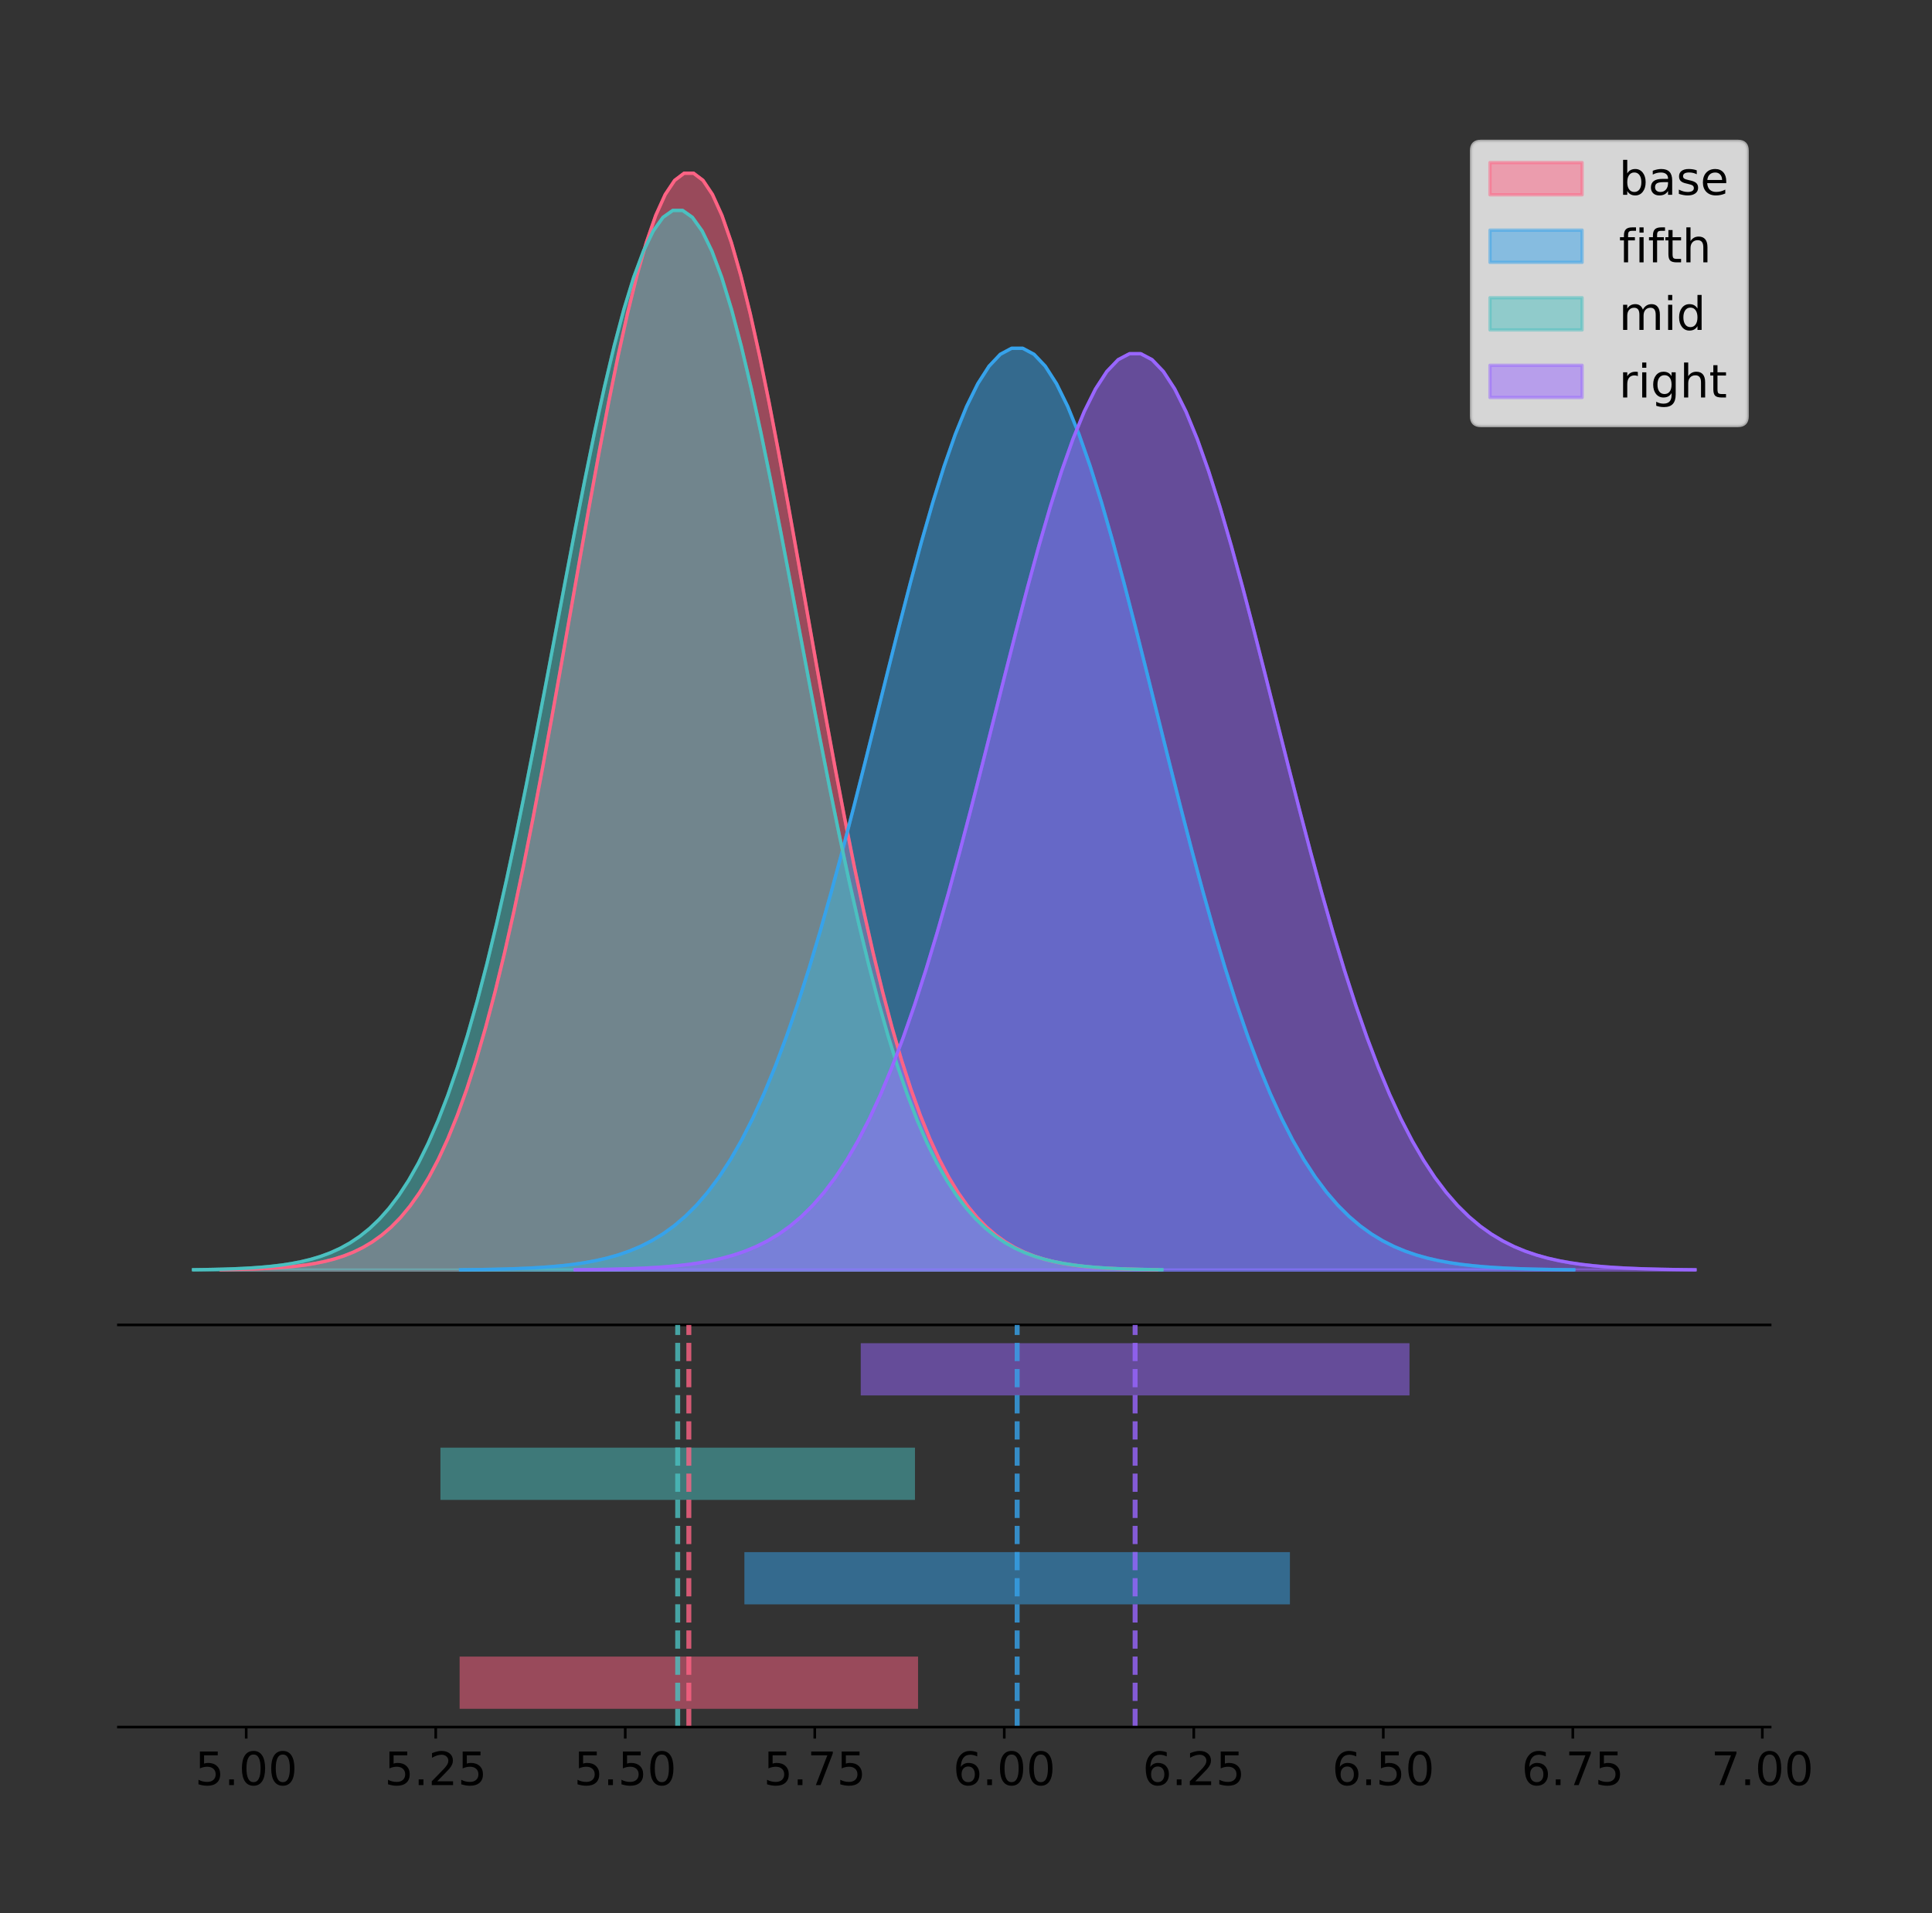<?xml version="1.0" encoding="utf-8" standalone="no"?>
<!DOCTYPE svg PUBLIC "-//W3C//DTD SVG 1.1//EN"
  "http://www.w3.org/Graphics/SVG/1.1/DTD/svg11.dtd">
<!-- Created with matplotlib (https://matplotlib.org/) -->
<svg height="581.789pt" version="1.1" viewBox="0 0 587.415 581.789" width="587.415pt" xmlns="http://www.w3.org/2000/svg" xmlns:xlink="http://www.w3.org/1999/xlink">
 <rect x="0" y="0" width="587.415" height="581.789" fill="#333333" stroke="none"/>
 <defs>
  <style type="text/css">
*{stroke-linecap:butt;stroke-linejoin:round;}
  </style>
 </defs>
 <g id="figure_1">
  <g id="patch_1">
   <path d="M 0 581.789 
L 587.415 581.789 
L 587.415 0 
L 0 0 
z
" style="fill:none;"/>
  </g>
  <g id="axes_1">
   <g id="patch_2">
    <path d="M 36 402.93 
L 538.2 402.93 
L 538.2 36 
L 36 36 
z
" style="fill:none;"/>
   </g>
   <g id="PolyCollection_1">
    <defs>
     <path d="M 67.207 -195.538 
L 67.207 -195.65 
L 70.081 -195.692 
L 72.954 -195.749 
L 75.827 -195.825 
L 78.701 -195.925 
L 81.574 -196.058 
L 84.448 -196.23 
L 87.321 -196.455 
L 90.194 -196.744 
L 93.068 -197.115 
L 95.941 -197.585 
L 98.814 -198.179 
L 101.688 -198.923 
L 104.561 -199.848 
L 107.434 -200.99 
L 110.308 -202.39 
L 113.181 -204.093 
L 116.054 -206.151 
L 118.928 -208.617 
L 121.801 -211.552 
L 124.674 -215.017 
L 127.548 -219.078 
L 130.421 -223.801 
L 133.294 -229.25 
L 136.168 -235.488 
L 139.041 -242.572 
L 141.914 -250.552 
L 144.788 -259.468 
L 147.661 -269.344 
L 150.534 -280.192 
L 153.408 -292.002 
L 156.281 -304.744 
L 159.154 -318.365 
L 162.028 -332.786 
L 164.901 -347.901 
L 167.774 -363.58 
L 170.648 -379.667 
L 173.521 -395.98 
L 176.395 -412.318 
L 179.268 -428.462 
L 182.141 -444.18 
L 185.015 -459.23 
L 187.888 -473.372 
L 190.761 -486.366 
L 193.635 -497.987 
L 196.508 -508.025 
L 199.381 -516.294 
L 202.255 -522.64 
L 205.128 -526.94 
L 208.001 -529.111 
L 210.875 -529.111 
L 213.748 -526.94 
L 216.621 -522.64 
L 219.495 -516.294 
L 222.368 -508.025 
L 225.241 -497.987 
L 228.115 -486.366 
L 230.988 -473.372 
L 233.861 -459.23 
L 236.735 -444.18 
L 239.608 -428.462 
L 242.481 -412.318 
L 245.355 -395.98 
L 248.228 -379.667 
L 251.101 -363.58 
L 253.975 -347.901 
L 256.848 -332.786 
L 259.721 -318.365 
L 262.595 -304.744 
L 265.468 -292.002 
L 268.341 -280.192 
L 271.215 -269.344 
L 274.088 -259.468 
L 276.962 -250.552 
L 279.835 -242.572 
L 282.708 -235.488 
L 285.582 -229.25 
L 288.455 -223.801 
L 291.328 -219.078 
L 294.202 -215.017 
L 297.075 -211.552 
L 299.948 -208.617 
L 302.822 -206.151 
L 305.695 -204.093 
L 308.568 -202.39 
L 311.442 -200.99 
L 314.315 -199.848 
L 317.188 -198.923 
L 320.062 -198.179 
L 322.935 -197.585 
L 325.808 -197.115 
L 328.682 -196.744 
L 331.555 -196.455 
L 334.428 -196.23 
L 337.302 -196.058 
L 340.175 -195.925 
L 343.048 -195.825 
L 345.922 -195.749 
L 348.795 -195.692 
L 351.668 -195.65 
L 351.668 -195.538 
L 351.668 -195.538 
L 348.795 -195.538 
L 345.922 -195.538 
L 343.048 -195.538 
L 340.175 -195.538 
L 337.302 -195.538 
L 334.428 -195.538 
L 331.555 -195.538 
L 328.682 -195.538 
L 325.808 -195.538 
L 322.935 -195.538 
L 320.062 -195.538 
L 317.188 -195.538 
L 314.315 -195.538 
L 311.442 -195.538 
L 308.568 -195.538 
L 305.695 -195.538 
L 302.822 -195.538 
L 299.948 -195.538 
L 297.075 -195.538 
L 294.202 -195.538 
L 291.328 -195.538 
L 288.455 -195.538 
L 285.582 -195.538 
L 282.708 -195.538 
L 279.835 -195.538 
L 276.962 -195.538 
L 274.088 -195.538 
L 271.215 -195.538 
L 268.341 -195.538 
L 265.468 -195.538 
L 262.595 -195.538 
L 259.721 -195.538 
L 256.848 -195.538 
L 253.975 -195.538 
L 251.101 -195.538 
L 248.228 -195.538 
L 245.355 -195.538 
L 242.481 -195.538 
L 239.608 -195.538 
L 236.735 -195.538 
L 233.861 -195.538 
L 230.988 -195.538 
L 228.115 -195.538 
L 225.241 -195.538 
L 222.368 -195.538 
L 219.495 -195.538 
L 216.621 -195.538 
L 213.748 -195.538 
L 210.875 -195.538 
L 208.001 -195.538 
L 205.128 -195.538 
L 202.255 -195.538 
L 199.381 -195.538 
L 196.508 -195.538 
L 193.635 -195.538 
L 190.761 -195.538 
L 187.888 -195.538 
L 185.015 -195.538 
L 182.141 -195.538 
L 179.268 -195.538 
L 176.395 -195.538 
L 173.521 -195.538 
L 170.648 -195.538 
L 167.774 -195.538 
L 164.901 -195.538 
L 162.028 -195.538 
L 159.154 -195.538 
L 156.281 -195.538 
L 153.408 -195.538 
L 150.534 -195.538 
L 147.661 -195.538 
L 144.788 -195.538 
L 141.914 -195.538 
L 139.041 -195.538 
L 136.168 -195.538 
L 133.294 -195.538 
L 130.421 -195.538 
L 127.548 -195.538 
L 124.674 -195.538 
L 121.801 -195.538 
L 118.928 -195.538 
L 116.054 -195.538 
L 113.181 -195.538 
L 110.308 -195.538 
L 107.434 -195.538 
L 104.561 -195.538 
L 101.688 -195.538 
L 98.814 -195.538 
L 95.941 -195.538 
L 93.068 -195.538 
L 90.194 -195.538 
L 87.321 -195.538 
L 84.448 -195.538 
L 81.574 -195.538 
L 78.701 -195.538 
L 75.827 -195.538 
L 72.954 -195.538 
L 70.081 -195.538 
L 67.207 -195.538 
z
" id="m583efc2ab4" style="stroke:#ff6384;stroke-opacity:0.5;"/>
    </defs>
    <g clip-path="url(#pf1986c31ad)">
     <use style="fill:#ff6384;fill-opacity:0.5;stroke:#ff6384;stroke-opacity:0.5;" x="0" xlink:href="#m583efc2ab4" y="581.789"/>
    </g>
   </g>
   <g id="PolyCollection_2">
    <defs>
     <path d="M 140.015 -195.538 
L 140.015 -195.632 
L 143.434 -195.668 
L 146.853 -195.715 
L 150.272 -195.779 
L 153.692 -195.863 
L 157.111 -195.975 
L 160.53 -196.12 
L 163.949 -196.309 
L 167.368 -196.552 
L 170.787 -196.863 
L 174.206 -197.258 
L 177.625 -197.757 
L 181.044 -198.383 
L 184.464 -199.16 
L 187.883 -200.12 
L 191.302 -201.296 
L 194.721 -202.728 
L 198.14 -204.457 
L 201.559 -206.529 
L 204.978 -208.995 
L 208.397 -211.908 
L 211.817 -215.32 
L 215.236 -219.289 
L 218.655 -223.869 
L 222.074 -229.111 
L 225.493 -235.064 
L 228.912 -241.771 
L 232.331 -249.263 
L 235.75 -257.563 
L 239.169 -266.679 
L 242.589 -276.604 
L 246.008 -287.312 
L 249.427 -298.759 
L 252.846 -310.878 
L 256.265 -323.58 
L 259.684 -336.757 
L 263.103 -350.275 
L 266.522 -363.985 
L 269.942 -377.715 
L 273.361 -391.282 
L 276.78 -404.491 
L 280.199 -417.139 
L 283.618 -429.023 
L 287.037 -439.943 
L 290.456 -449.709 
L 293.875 -458.144 
L 297.294 -465.094 
L 300.714 -470.426 
L 304.133 -474.04 
L 307.552 -475.864 
L 310.971 -475.864 
L 314.39 -474.04 
L 317.809 -470.426 
L 321.228 -465.094 
L 324.647 -458.144 
L 328.067 -449.709 
L 331.486 -439.943 
L 334.905 -429.023 
L 338.324 -417.139 
L 341.743 -404.491 
L 345.162 -391.282 
L 348.581 -377.715 
L 352 -363.985 
L 355.419 -350.275 
L 358.839 -336.757 
L 362.258 -323.58 
L 365.677 -310.878 
L 369.096 -298.759 
L 372.515 -287.312 
L 375.934 -276.604 
L 379.353 -266.679 
L 382.772 -257.563 
L 386.192 -249.263 
L 389.611 -241.771 
L 393.03 -235.064 
L 396.449 -229.111 
L 399.868 -223.869 
L 403.287 -219.289 
L 406.706 -215.32 
L 410.125 -211.908 
L 413.544 -208.995 
L 416.964 -206.529 
L 420.383 -204.457 
L 423.802 -202.728 
L 427.221 -201.296 
L 430.64 -200.12 
L 434.059 -199.16 
L 437.478 -198.383 
L 440.897 -197.757 
L 444.316 -197.258 
L 447.736 -196.863 
L 451.155 -196.552 
L 454.574 -196.309 
L 457.993 -196.12 
L 461.412 -195.975 
L 464.831 -195.863 
L 468.25 -195.779 
L 471.669 -195.715 
L 475.089 -195.668 
L 478.508 -195.632 
L 478.508 -195.538 
L 478.508 -195.538 
L 475.089 -195.538 
L 471.669 -195.538 
L 468.25 -195.538 
L 464.831 -195.538 
L 461.412 -195.538 
L 457.993 -195.538 
L 454.574 -195.538 
L 451.155 -195.538 
L 447.736 -195.538 
L 444.316 -195.538 
L 440.897 -195.538 
L 437.478 -195.538 
L 434.059 -195.538 
L 430.64 -195.538 
L 427.221 -195.538 
L 423.802 -195.538 
L 420.383 -195.538 
L 416.964 -195.538 
L 413.544 -195.538 
L 410.125 -195.538 
L 406.706 -195.538 
L 403.287 -195.538 
L 399.868 -195.538 
L 396.449 -195.538 
L 393.03 -195.538 
L 389.611 -195.538 
L 386.192 -195.538 
L 382.772 -195.538 
L 379.353 -195.538 
L 375.934 -195.538 
L 372.515 -195.538 
L 369.096 -195.538 
L 365.677 -195.538 
L 362.258 -195.538 
L 358.839 -195.538 
L 355.419 -195.538 
L 352 -195.538 
L 348.581 -195.538 
L 345.162 -195.538 
L 341.743 -195.538 
L 338.324 -195.538 
L 334.905 -195.538 
L 331.486 -195.538 
L 328.067 -195.538 
L 324.647 -195.538 
L 321.228 -195.538 
L 317.809 -195.538 
L 314.39 -195.538 
L 310.971 -195.538 
L 307.552 -195.538 
L 304.133 -195.538 
L 300.714 -195.538 
L 297.294 -195.538 
L 293.875 -195.538 
L 290.456 -195.538 
L 287.037 -195.538 
L 283.618 -195.538 
L 280.199 -195.538 
L 276.78 -195.538 
L 273.361 -195.538 
L 269.942 -195.538 
L 266.522 -195.538 
L 263.103 -195.538 
L 259.684 -195.538 
L 256.265 -195.538 
L 252.846 -195.538 
L 249.427 -195.538 
L 246.008 -195.538 
L 242.589 -195.538 
L 239.169 -195.538 
L 235.75 -195.538 
L 232.331 -195.538 
L 228.912 -195.538 
L 225.493 -195.538 
L 222.074 -195.538 
L 218.655 -195.538 
L 215.236 -195.538 
L 211.817 -195.538 
L 208.397 -195.538 
L 204.978 -195.538 
L 201.559 -195.538 
L 198.14 -195.538 
L 194.721 -195.538 
L 191.302 -195.538 
L 187.883 -195.538 
L 184.464 -195.538 
L 181.044 -195.538 
L 177.625 -195.538 
L 174.206 -195.538 
L 170.787 -195.538 
L 167.368 -195.538 
L 163.949 -195.538 
L 160.53 -195.538 
L 157.111 -195.538 
L 153.692 -195.538 
L 150.272 -195.538 
L 146.853 -195.538 
L 143.434 -195.538 
L 140.015 -195.538 
z
" id="m559bcd6a1f" style="stroke:#36a2eb;stroke-opacity:0.5;"/>
    </defs>
    <g clip-path="url(#pf1986c31ad)">
     <use style="fill:#36a2eb;fill-opacity:0.5;stroke:#36a2eb;stroke-opacity:0.5;" x="0" xlink:href="#m559bcd6a1f" y="581.789"/>
    </g>
   </g>
   <g id="PolyCollection_3">
    <defs>
     <path d="M 58.827 -195.538 
L 58.827 -195.646 
L 61.801 -195.687 
L 64.776 -195.742 
L 67.75 -195.815 
L 70.724 -195.912 
L 73.698 -196.04 
L 76.672 -196.207 
L 79.647 -196.424 
L 82.621 -196.703 
L 85.595 -197.061 
L 88.569 -197.516 
L 91.543 -198.089 
L 94.518 -198.808 
L 97.492 -199.702 
L 100.466 -200.805 
L 103.44 -202.158 
L 106.414 -203.803 
L 109.389 -205.791 
L 112.363 -208.174 
L 115.337 -211.009 
L 118.311 -214.356 
L 121.285 -218.28 
L 124.26 -222.842 
L 127.234 -228.107 
L 130.208 -234.133 
L 133.182 -240.977 
L 136.156 -248.687 
L 139.13 -257.3 
L 142.105 -266.842 
L 145.079 -277.322 
L 148.053 -288.731 
L 151.027 -301.041 
L 154.001 -314.2 
L 156.976 -328.132 
L 159.95 -342.735 
L 162.924 -357.882 
L 165.898 -373.423 
L 168.872 -389.183 
L 171.847 -404.968 
L 174.821 -420.564 
L 177.795 -435.749 
L 180.769 -450.289 
L 183.743 -463.951 
L 186.718 -476.505 
L 189.692 -487.731 
L 192.666 -497.429 
L 195.64 -505.418 
L 198.614 -511.548 
L 201.589 -515.702 
L 204.563 -517.8 
L 207.537 -517.8 
L 210.511 -515.702 
L 213.485 -511.548 
L 216.459 -505.418 
L 219.434 -497.429 
L 222.408 -487.731 
L 225.382 -476.505 
L 228.356 -463.951 
L 231.33 -450.289 
L 234.305 -435.749 
L 237.279 -420.564 
L 240.253 -404.968 
L 243.227 -389.183 
L 246.201 -373.423 
L 249.176 -357.882 
L 252.15 -342.735 
L 255.124 -328.132 
L 258.098 -314.2 
L 261.072 -301.041 
L 264.047 -288.731 
L 267.021 -277.322 
L 269.995 -266.842 
L 272.969 -257.3 
L 275.943 -248.687 
L 278.918 -240.977 
L 281.892 -234.133 
L 284.866 -228.107 
L 287.84 -222.842 
L 290.814 -218.28 
L 293.789 -214.356 
L 296.763 -211.009 
L 299.737 -208.174 
L 302.711 -205.791 
L 305.685 -203.803 
L 308.659 -202.158 
L 311.634 -200.805 
L 314.608 -199.702 
L 317.582 -198.808 
L 320.556 -198.089 
L 323.53 -197.516 
L 326.505 -197.061 
L 329.479 -196.703 
L 332.453 -196.424 
L 335.427 -196.207 
L 338.401 -196.04 
L 341.376 -195.912 
L 344.35 -195.815 
L 347.324 -195.742 
L 350.298 -195.687 
L 353.272 -195.646 
L 353.272 -195.538 
L 353.272 -195.538 
L 350.298 -195.538 
L 347.324 -195.538 
L 344.35 -195.538 
L 341.376 -195.538 
L 338.401 -195.538 
L 335.427 -195.538 
L 332.453 -195.538 
L 329.479 -195.538 
L 326.505 -195.538 
L 323.53 -195.538 
L 320.556 -195.538 
L 317.582 -195.538 
L 314.608 -195.538 
L 311.634 -195.538 
L 308.659 -195.538 
L 305.685 -195.538 
L 302.711 -195.538 
L 299.737 -195.538 
L 296.763 -195.538 
L 293.789 -195.538 
L 290.814 -195.538 
L 287.84 -195.538 
L 284.866 -195.538 
L 281.892 -195.538 
L 278.918 -195.538 
L 275.943 -195.538 
L 272.969 -195.538 
L 269.995 -195.538 
L 267.021 -195.538 
L 264.047 -195.538 
L 261.072 -195.538 
L 258.098 -195.538 
L 255.124 -195.538 
L 252.15 -195.538 
L 249.176 -195.538 
L 246.201 -195.538 
L 243.227 -195.538 
L 240.253 -195.538 
L 237.279 -195.538 
L 234.305 -195.538 
L 231.33 -195.538 
L 228.356 -195.538 
L 225.382 -195.538 
L 222.408 -195.538 
L 219.434 -195.538 
L 216.459 -195.538 
L 213.485 -195.538 
L 210.511 -195.538 
L 207.537 -195.538 
L 204.563 -195.538 
L 201.589 -195.538 
L 198.614 -195.538 
L 195.64 -195.538 
L 192.666 -195.538 
L 189.692 -195.538 
L 186.718 -195.538 
L 183.743 -195.538 
L 180.769 -195.538 
L 177.795 -195.538 
L 174.821 -195.538 
L 171.847 -195.538 
L 168.872 -195.538 
L 165.898 -195.538 
L 162.924 -195.538 
L 159.95 -195.538 
L 156.976 -195.538 
L 154.001 -195.538 
L 151.027 -195.538 
L 148.053 -195.538 
L 145.079 -195.538 
L 142.105 -195.538 
L 139.13 -195.538 
L 136.156 -195.538 
L 133.182 -195.538 
L 130.208 -195.538 
L 127.234 -195.538 
L 124.26 -195.538 
L 121.285 -195.538 
L 118.311 -195.538 
L 115.337 -195.538 
L 112.363 -195.538 
L 109.389 -195.538 
L 106.414 -195.538 
L 103.44 -195.538 
L 100.466 -195.538 
L 97.492 -195.538 
L 94.518 -195.538 
L 91.543 -195.538 
L 88.569 -195.538 
L 85.595 -195.538 
L 82.621 -195.538 
L 79.647 -195.538 
L 76.672 -195.538 
L 73.698 -195.538 
L 70.724 -195.538 
L 67.75 -195.538 
L 64.776 -195.538 
L 61.801 -195.538 
L 58.827 -195.538 
z
" id="m07c5074d8c" style="stroke:#4bc0c0;stroke-opacity:0.5;"/>
    </defs>
    <g clip-path="url(#pf1986c31ad)">
     <use style="fill:#4bc0c0;fill-opacity:0.5;stroke:#4bc0c0;stroke-opacity:0.5;" x="0" xlink:href="#m07c5074d8c" y="581.789"/>
    </g>
   </g>
   <g id="PolyCollection_4">
    <defs>
     <path d="M 174.877 -195.538 
L 174.877 -195.632 
L 178.317 -195.667 
L 181.756 -195.714 
L 185.195 -195.778 
L 188.635 -195.862 
L 192.074 -195.972 
L 195.513 -196.117 
L 198.953 -196.304 
L 202.392 -196.546 
L 205.831 -196.855 
L 209.271 -197.248 
L 212.71 -197.744 
L 216.149 -198.366 
L 219.589 -199.139 
L 223.028 -200.093 
L 226.467 -201.262 
L 229.907 -202.685 
L 233.346 -204.404 
L 236.785 -206.465 
L 240.225 -208.916 
L 243.664 -211.811 
L 247.104 -215.204 
L 250.543 -219.15 
L 253.982 -223.702 
L 257.422 -228.914 
L 260.861 -234.832 
L 264.3 -241.499 
L 267.74 -248.947 
L 271.179 -257.198 
L 274.618 -266.261 
L 278.058 -276.127 
L 281.497 -286.773 
L 284.936 -298.152 
L 288.376 -310.199 
L 291.815 -322.827 
L 295.254 -335.926 
L 298.694 -349.365 
L 302.133 -362.994 
L 305.572 -376.643 
L 309.012 -390.131 
L 312.451 -403.261 
L 315.891 -415.835 
L 319.33 -427.649 
L 322.769 -438.505 
L 326.209 -448.213 
L 329.648 -456.599 
L 333.087 -463.508 
L 336.527 -468.809 
L 339.966 -472.402 
L 343.405 -474.215 
L 346.845 -474.215 
L 350.284 -472.402 
L 353.723 -468.809 
L 357.163 -463.508 
L 360.602 -456.599 
L 364.041 -448.213 
L 367.481 -438.505 
L 370.92 -427.649 
L 374.359 -415.835 
L 377.799 -403.261 
L 381.238 -390.131 
L 384.677 -376.643 
L 388.117 -362.994 
L 391.556 -349.365 
L 394.996 -335.926 
L 398.435 -322.827 
L 401.874 -310.199 
L 405.314 -298.152 
L 408.753 -286.773 
L 412.192 -276.127 
L 415.632 -266.261 
L 419.071 -257.198 
L 422.51 -248.947 
L 425.95 -241.499 
L 429.389 -234.832 
L 432.828 -228.914 
L 436.268 -223.702 
L 439.707 -219.15 
L 443.146 -215.204 
L 446.586 -211.811 
L 450.025 -208.916 
L 453.464 -206.465 
L 456.904 -204.404 
L 460.343 -202.685 
L 463.782 -201.262 
L 467.222 -200.093 
L 470.661 -199.139 
L 474.101 -198.366 
L 477.54 -197.744 
L 480.979 -197.248 
L 484.419 -196.855 
L 487.858 -196.546 
L 491.297 -196.304 
L 494.737 -196.117 
L 498.176 -195.972 
L 501.615 -195.862 
L 505.055 -195.778 
L 508.494 -195.714 
L 511.933 -195.667 
L 515.373 -195.632 
L 515.373 -195.538 
L 515.373 -195.538 
L 511.933 -195.538 
L 508.494 -195.538 
L 505.055 -195.538 
L 501.615 -195.538 
L 498.176 -195.538 
L 494.737 -195.538 
L 491.297 -195.538 
L 487.858 -195.538 
L 484.419 -195.538 
L 480.979 -195.538 
L 477.54 -195.538 
L 474.101 -195.538 
L 470.661 -195.538 
L 467.222 -195.538 
L 463.782 -195.538 
L 460.343 -195.538 
L 456.904 -195.538 
L 453.464 -195.538 
L 450.025 -195.538 
L 446.586 -195.538 
L 443.146 -195.538 
L 439.707 -195.538 
L 436.268 -195.538 
L 432.828 -195.538 
L 429.389 -195.538 
L 425.95 -195.538 
L 422.51 -195.538 
L 419.071 -195.538 
L 415.632 -195.538 
L 412.192 -195.538 
L 408.753 -195.538 
L 405.314 -195.538 
L 401.874 -195.538 
L 398.435 -195.538 
L 394.996 -195.538 
L 391.556 -195.538 
L 388.117 -195.538 
L 384.677 -195.538 
L 381.238 -195.538 
L 377.799 -195.538 
L 374.359 -195.538 
L 370.92 -195.538 
L 367.481 -195.538 
L 364.041 -195.538 
L 360.602 -195.538 
L 357.163 -195.538 
L 353.723 -195.538 
L 350.284 -195.538 
L 346.845 -195.538 
L 343.405 -195.538 
L 339.966 -195.538 
L 336.527 -195.538 
L 333.087 -195.538 
L 329.648 -195.538 
L 326.209 -195.538 
L 322.769 -195.538 
L 319.33 -195.538 
L 315.891 -195.538 
L 312.451 -195.538 
L 309.012 -195.538 
L 305.572 -195.538 
L 302.133 -195.538 
L 298.694 -195.538 
L 295.254 -195.538 
L 291.815 -195.538 
L 288.376 -195.538 
L 284.936 -195.538 
L 281.497 -195.538 
L 278.058 -195.538 
L 274.618 -195.538 
L 271.179 -195.538 
L 267.74 -195.538 
L 264.3 -195.538 
L 260.861 -195.538 
L 257.422 -195.538 
L 253.982 -195.538 
L 250.543 -195.538 
L 247.104 -195.538 
L 243.664 -195.538 
L 240.225 -195.538 
L 236.785 -195.538 
L 233.346 -195.538 
L 229.907 -195.538 
L 226.467 -195.538 
L 223.028 -195.538 
L 219.589 -195.538 
L 216.149 -195.538 
L 212.71 -195.538 
L 209.271 -195.538 
L 205.831 -195.538 
L 202.392 -195.538 
L 198.953 -195.538 
L 195.513 -195.538 
L 192.074 -195.538 
L 188.635 -195.538 
L 185.195 -195.538 
L 181.756 -195.538 
L 178.317 -195.538 
L 174.877 -195.538 
z
" id="mb930ca391d" style="stroke:#9966ff;stroke-opacity:0.5;"/>
    </defs>
    <g clip-path="url(#pf1986c31ad)">
     <use style="fill:#9966ff;fill-opacity:0.5;stroke:#9966ff;stroke-opacity:0.5;" x="0" xlink:href="#mb930ca391d" y="581.789"/>
    </g>
   </g>
   <g id="line2d_1">
    <path clip-path="url(#pf1986c31ad)" d="M 67.207 386.139 
L 70.081 386.097 
L 72.954 386.04 
L 75.827 385.965 
L 78.701 385.864 
L 81.574 385.732 
L 84.448 385.559 
L 87.321 385.334 
L 90.194 385.045 
L 93.068 384.675 
L 95.941 384.204 
L 98.814 383.61 
L 101.688 382.867 
L 104.561 381.941 
L 107.434 380.799 
L 110.308 379.399 
L 113.181 377.696 
L 116.054 375.639 
L 118.928 373.172 
L 121.801 370.238 
L 124.674 366.772 
L 127.548 362.711 
L 130.421 357.989 
L 133.294 352.539 
L 136.168 346.301 
L 139.041 339.217 
L 141.914 331.237 
L 144.788 322.322 
L 147.661 312.445 
L 150.534 301.597 
L 153.408 289.787 
L 156.281 277.045 
L 159.154 263.424 
L 162.028 249.004 
L 164.901 233.888 
L 167.774 218.209 
L 170.648 202.123 
L 173.521 185.809 
L 176.395 169.471 
L 179.268 153.327 
L 182.141 137.61 
L 185.015 122.559 
L 187.888 108.418 
L 190.761 95.423 
L 193.635 83.803 
L 196.508 73.765 
L 199.381 65.495 
L 202.255 59.15 
L 205.128 54.85 
L 208.001 52.679 
L 210.875 52.679 
L 213.748 54.85 
L 216.621 59.15 
L 219.495 65.495 
L 222.368 73.765 
L 225.241 83.803 
L 228.115 95.423 
L 230.988 108.418 
L 233.861 122.559 
L 236.735 137.61 
L 239.608 153.327 
L 242.481 169.471 
L 245.355 185.809 
L 248.228 202.123 
L 251.101 218.209 
L 253.975 233.888 
L 256.848 249.004 
L 259.721 263.424 
L 262.595 277.045 
L 265.468 289.787 
L 268.341 301.597 
L 271.215 312.445 
L 274.088 322.322 
L 276.962 331.237 
L 279.835 339.217 
L 282.708 346.301 
L 285.582 352.539 
L 288.455 357.989 
L 291.328 362.711 
L 294.202 366.772 
L 297.075 370.238 
L 299.948 373.172 
L 302.822 375.639 
L 305.695 377.696 
L 308.568 379.399 
L 311.442 380.799 
L 314.315 381.941 
L 317.188 382.867 
L 320.062 383.61 
L 322.935 384.204 
L 325.808 384.675 
L 328.682 385.045 
L 331.555 385.334 
L 334.428 385.559 
L 337.302 385.732 
L 340.175 385.864 
L 343.048 385.965 
L 345.922 386.04 
L 348.795 386.097 
L 351.668 386.139 
" style="fill:none;stroke:#ff6384;stroke-linecap:square;"/>
   </g>
   <g id="line2d_2">
    <path clip-path="url(#pf1986c31ad)" d="M 140.015 386.157 
L 143.434 386.122 
L 146.853 386.074 
L 150.272 386.01 
L 153.692 385.926 
L 157.111 385.815 
L 160.53 385.669 
L 163.949 385.481 
L 167.368 385.238 
L 170.787 384.926 
L 174.206 384.531 
L 177.625 384.032 
L 181.044 383.407 
L 184.464 382.629 
L 187.883 381.67 
L 191.302 380.493 
L 194.721 379.062 
L 198.14 377.333 
L 201.559 375.26 
L 204.978 372.794 
L 208.397 369.882 
L 211.817 366.469 
L 215.236 362.5 
L 218.655 357.921 
L 222.074 352.678 
L 225.493 346.725 
L 228.912 340.019 
L 232.331 332.526 
L 235.75 324.226 
L 239.169 315.11 
L 242.589 305.185 
L 246.008 294.477 
L 249.427 283.03 
L 252.846 270.912 
L 256.265 258.209 
L 259.684 245.033 
L 263.103 231.514 
L 266.522 217.805 
L 269.942 204.074 
L 273.361 190.507 
L 276.78 177.299 
L 280.199 164.651 
L 283.618 152.767 
L 287.037 141.847 
L 290.456 132.081 
L 293.875 123.645 
L 297.294 116.696 
L 300.714 111.363 
L 304.133 107.749 
L 307.552 105.925 
L 310.971 105.925 
L 314.39 107.749 
L 317.809 111.363 
L 321.228 116.696 
L 324.647 123.645 
L 328.067 132.081 
L 331.486 141.847 
L 334.905 152.767 
L 338.324 164.651 
L 341.743 177.299 
L 345.162 190.507 
L 348.581 204.074 
L 352 217.805 
L 355.419 231.514 
L 358.839 245.033 
L 362.258 258.209 
L 365.677 270.912 
L 369.096 283.03 
L 372.515 294.477 
L 375.934 305.185 
L 379.353 315.11 
L 382.772 324.226 
L 386.192 332.526 
L 389.611 340.019 
L 393.03 346.725 
L 396.449 352.678 
L 399.868 357.921 
L 403.287 362.5 
L 406.706 366.469 
L 410.125 369.882 
L 413.544 372.794 
L 416.964 375.26 
L 420.383 377.333 
L 423.802 379.062 
L 427.221 380.493 
L 430.64 381.67 
L 434.059 382.629 
L 437.478 383.407 
L 440.897 384.032 
L 444.316 384.531 
L 447.736 384.926 
L 451.155 385.238 
L 454.574 385.481 
L 457.993 385.669 
L 461.412 385.815 
L 464.831 385.926 
L 468.25 386.01 
L 471.669 386.074 
L 475.089 386.122 
L 478.508 386.157 
" style="fill:none;stroke:#36a2eb;stroke-linecap:square;"/>
   </g>
   <g id="line2d_3">
    <path clip-path="url(#pf1986c31ad)" d="M 58.827 386.143 
L 61.801 386.102 
L 64.776 386.048 
L 67.75 385.974 
L 70.724 385.877 
L 73.698 385.749 
L 76.672 385.582 
L 79.647 385.365 
L 82.621 385.086 
L 85.595 384.728 
L 88.569 384.274 
L 91.543 383.7 
L 94.518 382.981 
L 97.492 382.088 
L 100.466 380.984 
L 103.44 379.632 
L 106.414 377.986 
L 109.389 375.999 
L 112.363 373.616 
L 115.337 370.781 
L 118.311 367.433 
L 121.285 363.51 
L 124.26 358.947 
L 127.234 353.683 
L 130.208 347.656 
L 133.182 340.812 
L 136.156 333.102 
L 139.13 324.489 
L 142.105 314.948 
L 145.079 304.468 
L 148.053 293.058 
L 151.027 280.748 
L 154.001 267.589 
L 156.976 253.657 
L 159.95 239.054 
L 162.924 223.907 
L 165.898 208.366 
L 168.872 192.606 
L 171.847 176.822 
L 174.821 161.225 
L 177.795 146.041 
L 180.769 131.5 
L 183.743 117.839 
L 186.718 105.285 
L 189.692 94.058 
L 192.666 84.361 
L 195.64 76.371 
L 198.614 70.241 
L 201.589 66.087 
L 204.563 63.989 
L 207.537 63.989 
L 210.511 66.087 
L 213.485 70.241 
L 216.459 76.371 
L 219.434 84.361 
L 222.408 94.058 
L 225.382 105.285 
L 228.356 117.839 
L 231.33 131.5 
L 234.305 146.041 
L 237.279 161.225 
L 240.253 176.822 
L 243.227 192.606 
L 246.201 208.366 
L 249.176 223.907 
L 252.15 239.054 
L 255.124 253.657 
L 258.098 267.589 
L 261.072 280.748 
L 264.047 293.058 
L 267.021 304.468 
L 269.995 314.948 
L 272.969 324.489 
L 275.943 333.102 
L 278.918 340.812 
L 281.892 347.656 
L 284.866 353.683 
L 287.84 358.947 
L 290.814 363.51 
L 293.789 367.433 
L 296.763 370.781 
L 299.737 373.616 
L 302.711 375.999 
L 305.685 377.986 
L 308.659 379.632 
L 311.634 380.984 
L 314.608 382.088 
L 317.582 382.981 
L 320.556 383.7 
L 323.53 384.274 
L 326.505 384.728 
L 329.479 385.086 
L 332.453 385.365 
L 335.427 385.582 
L 338.401 385.749 
L 341.376 385.877 
L 344.35 385.974 
L 347.324 386.048 
L 350.298 386.102 
L 353.272 386.143 
" style="fill:none;stroke:#4bc0c0;stroke-linecap:square;"/>
   </g>
   <g id="line2d_4">
    <path clip-path="url(#pf1986c31ad)" d="M 174.877 386.158 
L 178.317 386.123 
L 181.756 386.075 
L 185.195 386.012 
L 188.635 385.928 
L 192.074 385.817 
L 195.513 385.673 
L 198.953 385.485 
L 202.392 385.244 
L 205.831 384.934 
L 209.271 384.541 
L 212.71 384.045 
L 216.149 383.424 
L 219.589 382.651 
L 223.028 381.697 
L 226.467 380.527 
L 229.907 379.104 
L 233.346 377.385 
L 236.785 375.325 
L 240.225 372.873 
L 243.664 369.978 
L 247.104 366.585 
L 250.543 362.64 
L 253.982 358.087 
L 257.422 352.876 
L 260.861 346.957 
L 264.3 340.291 
L 267.74 332.842 
L 271.179 324.591 
L 274.618 315.529 
L 278.058 305.662 
L 281.497 295.017 
L 284.936 283.637 
L 288.376 271.59 
L 291.815 258.962 
L 295.254 245.863 
L 298.694 232.424 
L 302.133 218.796 
L 305.572 205.146 
L 309.012 191.659 
L 312.451 178.528 
L 315.891 165.954 
L 319.33 154.14 
L 322.769 143.284 
L 326.209 133.576 
L 329.648 125.19 
L 333.087 118.281 
L 336.527 112.98 
L 339.966 109.388 
L 343.405 107.574 
L 346.845 107.574 
L 350.284 109.388 
L 353.723 112.98 
L 357.163 118.281 
L 360.602 125.19 
L 364.041 133.576 
L 367.481 143.284 
L 370.92 154.14 
L 374.359 165.954 
L 377.799 178.528 
L 381.238 191.659 
L 384.677 205.146 
L 388.117 218.796 
L 391.556 232.424 
L 394.996 245.863 
L 398.435 258.962 
L 401.874 271.59 
L 405.314 283.637 
L 408.753 295.017 
L 412.192 305.662 
L 415.632 315.529 
L 419.071 324.591 
L 422.51 332.842 
L 425.95 340.291 
L 429.389 346.957 
L 432.828 352.876 
L 436.268 358.087 
L 439.707 362.64 
L 443.146 366.585 
L 446.586 369.978 
L 450.025 372.873 
L 453.464 375.325 
L 456.904 377.385 
L 460.343 379.104 
L 463.782 380.527 
L 467.222 381.697 
L 470.661 382.651 
L 474.101 383.424 
L 477.54 384.045 
L 480.979 384.541 
L 484.419 384.934 
L 487.858 385.244 
L 491.297 385.485 
L 494.737 385.673 
L 498.176 385.817 
L 501.615 385.928 
L 505.055 386.012 
L 508.494 386.075 
L 511.933 386.123 
L 515.373 386.158 
" style="fill:none;stroke:#9966ff;stroke-linecap:square;"/>
   </g>
   <g id="patch_3">
    <path d="M 36 402.93 
L 538.2 402.93 
" style="fill:none;stroke:#000000;stroke-linecap:square;stroke-linejoin:miter;stroke-width:0.8;"/>
   </g>
   <g id="legend_1">
    <g id="patch_4">
     <path d="M 450.225 129.398 
L 528.4 129.398 
Q 531.2 129.398 531.2 126.597 
L 531.2 45.8 
Q 531.2 43 528.4 43 
L 450.225 43 
Q 447.425 43 447.425 45.8 
L 447.425 126.597 
Q 447.425 129.398 450.225 129.398 
z
" style="fill:#ffffff;opacity:0.8;stroke:#cccccc;stroke-linejoin:miter;"/>
    </g>
    <g id="patch_5">
     <path d="M 453.025 59.238 
L 481.025 59.238 
L 481.025 49.438 
L 453.025 49.438 
z
" style="fill:#ff6384;opacity:0.5;stroke:#ff6384;stroke-linejoin:miter;"/>
    </g>
    <g id="text_1">
     <!-- base -->
     <defs>
      <path d="M 48.688 27.297 
Q 48.688 37.203 44.609 42.844 
Q 40.531 48.484 33.406 48.484 
Q 26.266 48.484 22.188 42.844 
Q 18.109 37.203 18.109 27.297 
Q 18.109 17.391 22.188 11.75 
Q 26.266 6.109 33.406 6.109 
Q 40.531 6.109 44.609 11.75 
Q 48.688 17.391 48.688 27.297 
z
M 18.109 46.391 
Q 20.953 51.266 25.266 53.625 
Q 29.594 56 35.594 56 
Q 45.562 56 51.781 48.094 
Q 58.016 40.188 58.016 27.297 
Q 58.016 14.406 51.781 6.484 
Q 45.562 -1.422 35.594 -1.422 
Q 29.594 -1.422 25.266 0.953 
Q 20.953 3.328 18.109 8.203 
L 18.109 0 
L 9.078 0 
L 9.078 75.984 
L 18.109 75.984 
z
" id="DejaVuSans-98"/>
      <path d="M 34.281 27.484 
Q 23.391 27.484 19.188 25 
Q 14.984 22.516 14.984 16.5 
Q 14.984 11.719 18.141 8.906 
Q 21.297 6.109 26.703 6.109 
Q 34.188 6.109 38.703 11.406 
Q 43.219 16.703 43.219 25.484 
L 43.219 27.484 
z
M 52.203 31.203 
L 52.203 0 
L 43.219 0 
L 43.219 8.297 
Q 40.141 3.328 35.547 0.953 
Q 30.953 -1.422 24.312 -1.422 
Q 15.922 -1.422 10.953 3.297 
Q 6 8.016 6 15.922 
Q 6 25.141 12.172 29.828 
Q 18.359 34.516 30.609 34.516 
L 43.219 34.516 
L 43.219 35.406 
Q 43.219 41.609 39.141 45 
Q 35.062 48.391 27.688 48.391 
Q 23 48.391 18.547 47.266 
Q 14.109 46.141 10.016 43.891 
L 10.016 52.203 
Q 14.938 54.109 19.578 55.047 
Q 24.219 56 28.609 56 
Q 40.484 56 46.344 49.844 
Q 52.203 43.703 52.203 31.203 
z
" id="DejaVuSans-97"/>
      <path d="M 44.281 53.078 
L 44.281 44.578 
Q 40.484 46.531 36.375 47.5 
Q 32.281 48.484 27.875 48.484 
Q 21.188 48.484 17.844 46.438 
Q 14.5 44.391 14.5 40.281 
Q 14.5 37.156 16.891 35.375 
Q 19.281 33.594 26.516 31.984 
L 29.594 31.297 
Q 39.156 29.25 43.188 25.516 
Q 47.219 21.781 47.219 15.094 
Q 47.219 7.469 41.188 3.016 
Q 35.156 -1.422 24.609 -1.422 
Q 20.219 -1.422 15.453 -0.562 
Q 10.688 0.297 5.422 2 
L 5.422 11.281 
Q 10.406 8.688 15.234 7.391 
Q 20.062 6.109 24.812 6.109 
Q 31.156 6.109 34.562 8.281 
Q 37.984 10.453 37.984 14.406 
Q 37.984 18.062 35.516 20.016 
Q 33.062 21.969 24.703 23.781 
L 21.578 24.516 
Q 13.234 26.266 9.516 29.906 
Q 5.812 33.547 5.812 39.891 
Q 5.812 47.609 11.281 51.797 
Q 16.75 56 26.812 56 
Q 31.781 56 36.172 55.266 
Q 40.578 54.547 44.281 53.078 
z
" id="DejaVuSans-115"/>
      <path d="M 56.203 29.594 
L 56.203 25.203 
L 14.891 25.203 
Q 15.484 15.922 20.484 11.062 
Q 25.484 6.203 34.422 6.203 
Q 39.594 6.203 44.453 7.469 
Q 49.312 8.734 54.109 11.281 
L 54.109 2.781 
Q 49.266 0.734 44.188 -0.344 
Q 39.109 -1.422 33.891 -1.422 
Q 20.797 -1.422 13.156 6.188 
Q 5.516 13.812 5.516 26.812 
Q 5.516 40.234 12.766 48.109 
Q 20.016 56 32.328 56 
Q 43.359 56 49.781 48.891 
Q 56.203 41.797 56.203 29.594 
z
M 47.219 32.234 
Q 47.125 39.594 43.094 43.984 
Q 39.062 48.391 32.422 48.391 
Q 24.906 48.391 20.391 44.141 
Q 15.875 39.891 15.188 32.172 
z
" id="DejaVuSans-101"/>
     </defs>
     <g transform="translate(492.225 59.238)scale(0.14 -0.14)">
      <use xlink:href="#DejaVuSans-98"/>
      <use x="63.477" xlink:href="#DejaVuSans-97"/>
      <use x="124.756" xlink:href="#DejaVuSans-115"/>
      <use x="176.855" xlink:href="#DejaVuSans-101"/>
     </g>
    </g>
    <g id="patch_6">
     <path d="M 453.025 79.787 
L 481.025 79.787 
L 481.025 69.987 
L 453.025 69.987 
z
" style="fill:#36a2eb;opacity:0.5;stroke:#36a2eb;stroke-linejoin:miter;"/>
    </g>
    <g id="text_2">
     <!-- fifth -->
     <defs>
      <path d="M 37.109 75.984 
L 37.109 68.5 
L 28.516 68.5 
Q 23.688 68.5 21.797 66.547 
Q 19.922 64.594 19.922 59.516 
L 19.922 54.688 
L 34.719 54.688 
L 34.719 47.703 
L 19.922 47.703 
L 19.922 0 
L 10.891 0 
L 10.891 47.703 
L 2.297 47.703 
L 2.297 54.688 
L 10.891 54.688 
L 10.891 58.5 
Q 10.891 67.625 15.141 71.797 
Q 19.391 75.984 28.609 75.984 
z
" id="DejaVuSans-102"/>
      <path d="M 9.422 54.688 
L 18.406 54.688 
L 18.406 0 
L 9.422 0 
z
M 9.422 75.984 
L 18.406 75.984 
L 18.406 64.594 
L 9.422 64.594 
z
" id="DejaVuSans-105"/>
      <path d="M 18.312 70.219 
L 18.312 54.688 
L 36.812 54.688 
L 36.812 47.703 
L 18.312 47.703 
L 18.312 18.016 
Q 18.312 11.328 20.141 9.422 
Q 21.969 7.516 27.594 7.516 
L 36.812 7.516 
L 36.812 0 
L 27.594 0 
Q 17.188 0 13.234 3.875 
Q 9.281 7.766 9.281 18.016 
L 9.281 47.703 
L 2.688 47.703 
L 2.688 54.688 
L 9.281 54.688 
L 9.281 70.219 
z
" id="DejaVuSans-116"/>
      <path d="M 54.891 33.016 
L 54.891 0 
L 45.906 0 
L 45.906 32.719 
Q 45.906 40.484 42.875 44.328 
Q 39.844 48.188 33.797 48.188 
Q 26.516 48.188 22.312 43.547 
Q 18.109 38.922 18.109 30.906 
L 18.109 0 
L 9.078 0 
L 9.078 75.984 
L 18.109 75.984 
L 18.109 46.188 
Q 21.344 51.125 25.703 53.562 
Q 30.078 56 35.797 56 
Q 45.219 56 50.047 50.172 
Q 54.891 44.344 54.891 33.016 
z
" id="DejaVuSans-104"/>
     </defs>
     <g transform="translate(492.225 79.787)scale(0.14 -0.14)">
      <use xlink:href="#DejaVuSans-102"/>
      <use x="35.205" xlink:href="#DejaVuSans-105"/>
      <use x="62.988" xlink:href="#DejaVuSans-102"/>
      <use x="98.178" xlink:href="#DejaVuSans-116"/>
      <use x="137.387" xlink:href="#DejaVuSans-104"/>
     </g>
    </g>
    <g id="patch_7">
     <path d="M 453.025 100.337 
L 481.025 100.337 
L 481.025 90.537 
L 453.025 90.537 
z
" style="fill:#4bc0c0;opacity:0.5;stroke:#4bc0c0;stroke-linejoin:miter;"/>
    </g>
    <g id="text_3">
     <!-- mid -->
     <defs>
      <path d="M 52 44.188 
Q 55.375 50.25 60.062 53.125 
Q 64.75 56 71.094 56 
Q 79.641 56 84.281 50.016 
Q 88.922 44.047 88.922 33.016 
L 88.922 0 
L 79.891 0 
L 79.891 32.719 
Q 79.891 40.578 77.094 44.375 
Q 74.312 48.188 68.609 48.188 
Q 61.625 48.188 57.562 43.547 
Q 53.516 38.922 53.516 30.906 
L 53.516 0 
L 44.484 0 
L 44.484 32.719 
Q 44.484 40.625 41.703 44.406 
Q 38.922 48.188 33.109 48.188 
Q 26.219 48.188 22.156 43.531 
Q 18.109 38.875 18.109 30.906 
L 18.109 0 
L 9.078 0 
L 9.078 54.688 
L 18.109 54.688 
L 18.109 46.188 
Q 21.188 51.219 25.484 53.609 
Q 29.781 56 35.688 56 
Q 41.656 56 45.828 52.969 
Q 50 49.953 52 44.188 
z
" id="DejaVuSans-109"/>
      <path d="M 45.406 46.391 
L 45.406 75.984 
L 54.391 75.984 
L 54.391 0 
L 45.406 0 
L 45.406 8.203 
Q 42.578 3.328 38.25 0.953 
Q 33.938 -1.422 27.875 -1.422 
Q 17.969 -1.422 11.734 6.484 
Q 5.516 14.406 5.516 27.297 
Q 5.516 40.188 11.734 48.094 
Q 17.969 56 27.875 56 
Q 33.938 56 38.25 53.625 
Q 42.578 51.266 45.406 46.391 
z
M 14.797 27.297 
Q 14.797 17.391 18.875 11.75 
Q 22.953 6.109 30.078 6.109 
Q 37.203 6.109 41.297 11.75 
Q 45.406 17.391 45.406 27.297 
Q 45.406 37.203 41.297 42.844 
Q 37.203 48.484 30.078 48.484 
Q 22.953 48.484 18.875 42.844 
Q 14.797 37.203 14.797 27.297 
z
" id="DejaVuSans-100"/>
     </defs>
     <g transform="translate(492.225 100.337)scale(0.14 -0.14)">
      <use xlink:href="#DejaVuSans-109"/>
      <use x="97.412" xlink:href="#DejaVuSans-105"/>
      <use x="125.195" xlink:href="#DejaVuSans-100"/>
     </g>
    </g>
    <g id="patch_8">
     <path d="M 453.025 120.886 
L 481.025 120.886 
L 481.025 111.086 
L 453.025 111.086 
z
" style="fill:#9966ff;opacity:0.5;stroke:#9966ff;stroke-linejoin:miter;"/>
    </g>
    <g id="text_4">
     <!-- right -->
     <defs>
      <path d="M 41.109 46.297 
Q 39.594 47.172 37.812 47.578 
Q 36.031 48 33.891 48 
Q 26.266 48 22.188 43.047 
Q 18.109 38.094 18.109 28.812 
L 18.109 0 
L 9.078 0 
L 9.078 54.688 
L 18.109 54.688 
L 18.109 46.188 
Q 20.953 51.172 25.484 53.578 
Q 30.031 56 36.531 56 
Q 37.453 56 38.578 55.875 
Q 39.703 55.766 41.062 55.516 
z
" id="DejaVuSans-114"/>
      <path d="M 45.406 27.984 
Q 45.406 37.75 41.375 43.109 
Q 37.359 48.484 30.078 48.484 
Q 22.859 48.484 18.828 43.109 
Q 14.797 37.75 14.797 27.984 
Q 14.797 18.266 18.828 12.891 
Q 22.859 7.516 30.078 7.516 
Q 37.359 7.516 41.375 12.891 
Q 45.406 18.266 45.406 27.984 
z
M 54.391 6.781 
Q 54.391 -7.172 48.188 -13.984 
Q 42 -20.797 29.203 -20.797 
Q 24.469 -20.797 20.266 -20.094 
Q 16.062 -19.391 12.109 -17.922 
L 12.109 -9.188 
Q 16.062 -11.328 19.922 -12.344 
Q 23.781 -13.375 27.781 -13.375 
Q 36.625 -13.375 41.016 -8.766 
Q 45.406 -4.156 45.406 5.172 
L 45.406 9.625 
Q 42.625 4.781 38.281 2.391 
Q 33.938 0 27.875 0 
Q 17.828 0 11.672 7.656 
Q 5.516 15.328 5.516 27.984 
Q 5.516 40.672 11.672 48.328 
Q 17.828 56 27.875 56 
Q 33.938 56 38.281 53.609 
Q 42.625 51.219 45.406 46.391 
L 45.406 54.688 
L 54.391 54.688 
z
" id="DejaVuSans-103"/>
     </defs>
     <g transform="translate(492.225 120.886)scale(0.14 -0.14)">
      <use xlink:href="#DejaVuSans-114"/>
      <use x="41.113" xlink:href="#DejaVuSans-105"/>
      <use x="68.896" xlink:href="#DejaVuSans-103"/>
      <use x="132.373" xlink:href="#DejaVuSans-104"/>
      <use x="195.752" xlink:href="#DejaVuSans-116"/>
     </g>
    </g>
   </g>
  </g>
  <g id="axes_2">
   <g id="patch_9">
    <path d="M 36 525.24 
L 538.2 525.24 
L 538.2 402.93 
L 36 402.93 
z
" style="fill:none;"/>
   </g>
   <g id="patch_10">
    <path clip-path="url(#pa161d7e1e2)" d="M 139.745 519.68 
L 279.131 519.68 
L 279.131 503.796 
L 139.745 503.796 
z
" style="fill:#ff6384;opacity:0.5;"/>
   </g>
   <g id="patch_11">
    <path clip-path="url(#pa161d7e1e2)" d="M 226.331 487.912 
L 392.192 487.912 
L 392.192 472.027 
L 226.331 472.027 
z
" style="fill:#36a2eb;opacity:0.5;"/>
   </g>
   <g id="patch_12">
    <path clip-path="url(#pa161d7e1e2)" d="M 133.911 456.143 
L 278.189 456.143 
L 278.189 440.258 
L 133.911 440.258 
z
" style="fill:#4bc0c0;opacity:0.5;"/>
   </g>
   <g id="patch_13">
    <path clip-path="url(#pa161d7e1e2)" d="M 261.704 424.374 
L 428.546 424.374 
L 428.546 408.49 
L 261.704 408.49 
z
" style="fill:#9966ff;opacity:0.5;"/>
   </g>
   <g id="matplotlib.axis_1">
    <g id="xtick_1">
     <g id="line2d_5">
      <defs>
       <path d="M 0 0 
L 0 3.5 
" id="mfc70c44b5f" style="stroke:#000000;stroke-width:0.8;"/>
      </defs>
      <g>
       <use style="stroke:#000000;stroke-width:0.8;" x="74.857" xlink:href="#mfc70c44b5f" y="525.24"/>
      </g>
     </g>
     <g id="text_5">
      <!-- 5.00 -->
      <defs>
       <path d="M 10.797 72.906 
L 49.516 72.906 
L 49.516 64.594 
L 19.828 64.594 
L 19.828 46.734 
Q 21.969 47.469 24.109 47.828 
Q 26.266 48.188 28.422 48.188 
Q 40.625 48.188 47.75 41.5 
Q 54.891 34.812 54.891 23.391 
Q 54.891 11.625 47.562 5.094 
Q 40.234 -1.422 26.906 -1.422 
Q 22.312 -1.422 17.547 -0.641 
Q 12.797 0.141 7.719 1.703 
L 7.719 11.625 
Q 12.109 9.234 16.797 8.062 
Q 21.484 6.891 26.703 6.891 
Q 35.156 6.891 40.078 11.328 
Q 45.016 15.766 45.016 23.391 
Q 45.016 31 40.078 35.438 
Q 35.156 39.891 26.703 39.891 
Q 22.75 39.891 18.812 39.016 
Q 14.891 38.141 10.797 36.281 
z
" id="DejaVuSans-53"/>
       <path d="M 10.688 12.406 
L 21 12.406 
L 21 0 
L 10.688 0 
z
" id="DejaVuSans-46"/>
       <path d="M 31.781 66.406 
Q 24.172 66.406 20.328 58.906 
Q 16.5 51.422 16.5 36.375 
Q 16.5 21.391 20.328 13.891 
Q 24.172 6.391 31.781 6.391 
Q 39.453 6.391 43.281 13.891 
Q 47.125 21.391 47.125 36.375 
Q 47.125 51.422 43.281 58.906 
Q 39.453 66.406 31.781 66.406 
z
M 31.781 74.219 
Q 44.047 74.219 50.516 64.516 
Q 56.984 54.828 56.984 36.375 
Q 56.984 17.969 50.516 8.266 
Q 44.047 -1.422 31.781 -1.422 
Q 19.531 -1.422 13.062 8.266 
Q 6.594 17.969 6.594 36.375 
Q 6.594 54.828 13.062 64.516 
Q 19.531 74.219 31.781 74.219 
z
" id="DejaVuSans-48"/>
      </defs>
      <g transform="translate(59.271 542.878)scale(0.14 -0.14)">
       <use xlink:href="#DejaVuSans-53"/>
       <use x="63.623" xlink:href="#DejaVuSans-46"/>
       <use x="95.41" xlink:href="#DejaVuSans-48"/>
       <use x="159.033" xlink:href="#DejaVuSans-48"/>
      </g>
     </g>
    </g>
    <g id="xtick_2">
     <g id="line2d_6">
      <g>
       <use style="stroke:#000000;stroke-width:0.8;" x="132.479" xlink:href="#mfc70c44b5f" y="525.24"/>
      </g>
     </g>
     <g id="text_6">
      <!-- 5.25 -->
      <defs>
       <path d="M 19.188 8.297 
L 53.609 8.297 
L 53.609 0 
L 7.328 0 
L 7.328 8.297 
Q 12.938 14.109 22.625 23.891 
Q 32.328 33.688 34.812 36.531 
Q 39.547 41.844 41.422 45.531 
Q 43.312 49.219 43.312 52.781 
Q 43.312 58.594 39.234 62.25 
Q 35.156 65.922 28.609 65.922 
Q 23.969 65.922 18.812 64.312 
Q 13.672 62.703 7.812 59.422 
L 7.812 69.391 
Q 13.766 71.781 18.938 73 
Q 24.125 74.219 28.422 74.219 
Q 39.75 74.219 46.484 68.547 
Q 53.219 62.891 53.219 53.422 
Q 53.219 48.922 51.531 44.891 
Q 49.859 40.875 45.406 35.406 
Q 44.188 33.984 37.641 27.219 
Q 31.109 20.453 19.188 8.297 
z
" id="DejaVuSans-50"/>
      </defs>
      <g transform="translate(116.893 542.878)scale(0.14 -0.14)">
       <use xlink:href="#DejaVuSans-53"/>
       <use x="63.623" xlink:href="#DejaVuSans-46"/>
       <use x="95.41" xlink:href="#DejaVuSans-50"/>
       <use x="159.033" xlink:href="#DejaVuSans-53"/>
      </g>
     </g>
    </g>
    <g id="xtick_3">
     <g id="line2d_7">
      <g>
       <use style="stroke:#000000;stroke-width:0.8;" x="190.1" xlink:href="#mfc70c44b5f" y="525.24"/>
      </g>
     </g>
     <g id="text_7">
      <!-- 5.50 -->
      <g transform="translate(174.514 542.878)scale(0.14 -0.14)">
       <use xlink:href="#DejaVuSans-53"/>
       <use x="63.623" xlink:href="#DejaVuSans-46"/>
       <use x="95.41" xlink:href="#DejaVuSans-53"/>
       <use x="159.033" xlink:href="#DejaVuSans-48"/>
      </g>
     </g>
    </g>
    <g id="xtick_4">
     <g id="line2d_8">
      <g>
       <use style="stroke:#000000;stroke-width:0.8;" x="247.722" xlink:href="#mfc70c44b5f" y="525.24"/>
      </g>
     </g>
     <g id="text_8">
      <!-- 5.75 -->
      <defs>
       <path d="M 8.203 72.906 
L 55.078 72.906 
L 55.078 68.703 
L 28.609 0 
L 18.312 0 
L 43.219 64.594 
L 8.203 64.594 
z
" id="DejaVuSans-55"/>
      </defs>
      <g transform="translate(232.136 542.878)scale(0.14 -0.14)">
       <use xlink:href="#DejaVuSans-53"/>
       <use x="63.623" xlink:href="#DejaVuSans-46"/>
       <use x="95.41" xlink:href="#DejaVuSans-55"/>
       <use x="159.033" xlink:href="#DejaVuSans-53"/>
      </g>
     </g>
    </g>
    <g id="xtick_5">
     <g id="line2d_9">
      <g>
       <use style="stroke:#000000;stroke-width:0.8;" x="305.343" xlink:href="#mfc70c44b5f" y="525.24"/>
      </g>
     </g>
     <g id="text_9">
      <!-- 6.00 -->
      <defs>
       <path d="M 33.016 40.375 
Q 26.375 40.375 22.484 35.828 
Q 18.609 31.297 18.609 23.391 
Q 18.609 15.531 22.484 10.953 
Q 26.375 6.391 33.016 6.391 
Q 39.656 6.391 43.531 10.953 
Q 47.406 15.531 47.406 23.391 
Q 47.406 31.297 43.531 35.828 
Q 39.656 40.375 33.016 40.375 
z
M 52.594 71.297 
L 52.594 62.312 
Q 48.875 64.062 45.094 64.984 
Q 41.312 65.922 37.594 65.922 
Q 27.828 65.922 22.672 59.328 
Q 17.531 52.734 16.797 39.406 
Q 19.672 43.656 24.016 45.922 
Q 28.375 48.188 33.594 48.188 
Q 44.578 48.188 50.953 41.516 
Q 57.328 34.859 57.328 23.391 
Q 57.328 12.156 50.688 5.359 
Q 44.047 -1.422 33.016 -1.422 
Q 20.359 -1.422 13.672 8.266 
Q 6.984 17.969 6.984 36.375 
Q 6.984 53.656 15.188 63.938 
Q 23.391 74.219 37.203 74.219 
Q 40.922 74.219 44.703 73.484 
Q 48.484 72.75 52.594 71.297 
z
" id="DejaVuSans-54"/>
      </defs>
      <g transform="translate(289.757 542.878)scale(0.14 -0.14)">
       <use xlink:href="#DejaVuSans-54"/>
       <use x="63.623" xlink:href="#DejaVuSans-46"/>
       <use x="95.41" xlink:href="#DejaVuSans-48"/>
       <use x="159.033" xlink:href="#DejaVuSans-48"/>
      </g>
     </g>
    </g>
    <g id="xtick_6">
     <g id="line2d_10">
      <g>
       <use style="stroke:#000000;stroke-width:0.8;" x="362.965" xlink:href="#mfc70c44b5f" y="525.24"/>
      </g>
     </g>
     <g id="text_10">
      <!-- 6.25 -->
      <g transform="translate(347.379 542.878)scale(0.14 -0.14)">
       <use xlink:href="#DejaVuSans-54"/>
       <use x="63.623" xlink:href="#DejaVuSans-46"/>
       <use x="95.41" xlink:href="#DejaVuSans-50"/>
       <use x="159.033" xlink:href="#DejaVuSans-53"/>
      </g>
     </g>
    </g>
    <g id="xtick_7">
     <g id="line2d_11">
      <g>
       <use style="stroke:#000000;stroke-width:0.8;" x="420.586" xlink:href="#mfc70c44b5f" y="525.24"/>
      </g>
     </g>
     <g id="text_11">
      <!-- 6.50 -->
      <g transform="translate(405 542.878)scale(0.14 -0.14)">
       <use xlink:href="#DejaVuSans-54"/>
       <use x="63.623" xlink:href="#DejaVuSans-46"/>
       <use x="95.41" xlink:href="#DejaVuSans-53"/>
       <use x="159.033" xlink:href="#DejaVuSans-48"/>
      </g>
     </g>
    </g>
    <g id="xtick_8">
     <g id="line2d_12">
      <g>
       <use style="stroke:#000000;stroke-width:0.8;" x="478.207" xlink:href="#mfc70c44b5f" y="525.24"/>
      </g>
     </g>
     <g id="text_12">
      <!-- 6.75 -->
      <g transform="translate(462.622 542.878)scale(0.14 -0.14)">
       <use xlink:href="#DejaVuSans-54"/>
       <use x="63.623" xlink:href="#DejaVuSans-46"/>
       <use x="95.41" xlink:href="#DejaVuSans-55"/>
       <use x="159.033" xlink:href="#DejaVuSans-53"/>
      </g>
     </g>
    </g>
    <g id="xtick_9">
     <g id="line2d_13">
      <g>
       <use style="stroke:#000000;stroke-width:0.8;" x="535.829" xlink:href="#mfc70c44b5f" y="525.24"/>
      </g>
     </g>
     <g id="text_13">
      <!-- 7.00 -->
      <g transform="translate(520.243 542.878)scale(0.14 -0.14)">
       <use xlink:href="#DejaVuSans-55"/>
       <use x="63.623" xlink:href="#DejaVuSans-46"/>
       <use x="95.41" xlink:href="#DejaVuSans-48"/>
       <use x="159.033" xlink:href="#DejaVuSans-48"/>
      </g>
     </g>
    </g>
   </g>
   <g id="line2d_14">
    <path clip-path="url(#pa161d7e1e2)" d="M 209.438 525.24 
L 209.438 402.93 
" style="fill:none;stroke:#ff6384;stroke-dasharray:5.55,2.4;stroke-dashoffset:0;stroke-opacity:0.8;stroke-width:1.5;"/>
   </g>
   <g id="line2d_15">
    <path clip-path="url(#pa161d7e1e2)" d="M 309.261 525.24 
L 309.261 402.93 
" style="fill:none;stroke:#36a2eb;stroke-dasharray:5.55,2.4;stroke-dashoffset:0;stroke-opacity:0.8;stroke-width:1.5;"/>
   </g>
   <g id="line2d_16">
    <path clip-path="url(#pa161d7e1e2)" d="M 206.05 525.24 
L 206.05 402.93 
" style="fill:none;stroke:#4bc0c0;stroke-dasharray:5.55,2.4;stroke-dashoffset:0;stroke-opacity:0.8;stroke-width:1.5;"/>
   </g>
   <g id="line2d_17">
    <path clip-path="url(#pa161d7e1e2)" d="M 345.125 525.24 
L 345.125 402.93 
" style="fill:none;stroke:#9966ff;stroke-dasharray:5.55,2.4;stroke-dashoffset:0;stroke-opacity:0.8;stroke-width:1.5;"/>
   </g>
   <g id="patch_14">
    <path d="M 36 525.24 
L 538.2 525.24 
" style="fill:none;stroke:#000000;stroke-linecap:square;stroke-linejoin:miter;stroke-width:0.8;"/>
   </g>
  </g>
 </g>
 <defs>
  <clipPath id="pf1986c31ad">
   <rect height="366.93" width="502.2" x="36" y="36"/>
  </clipPath>
  <clipPath id="pa161d7e1e2">
   <rect height="122.31" width="502.2" x="36" y="402.93"/>
  </clipPath>
 </defs>
</svg>
